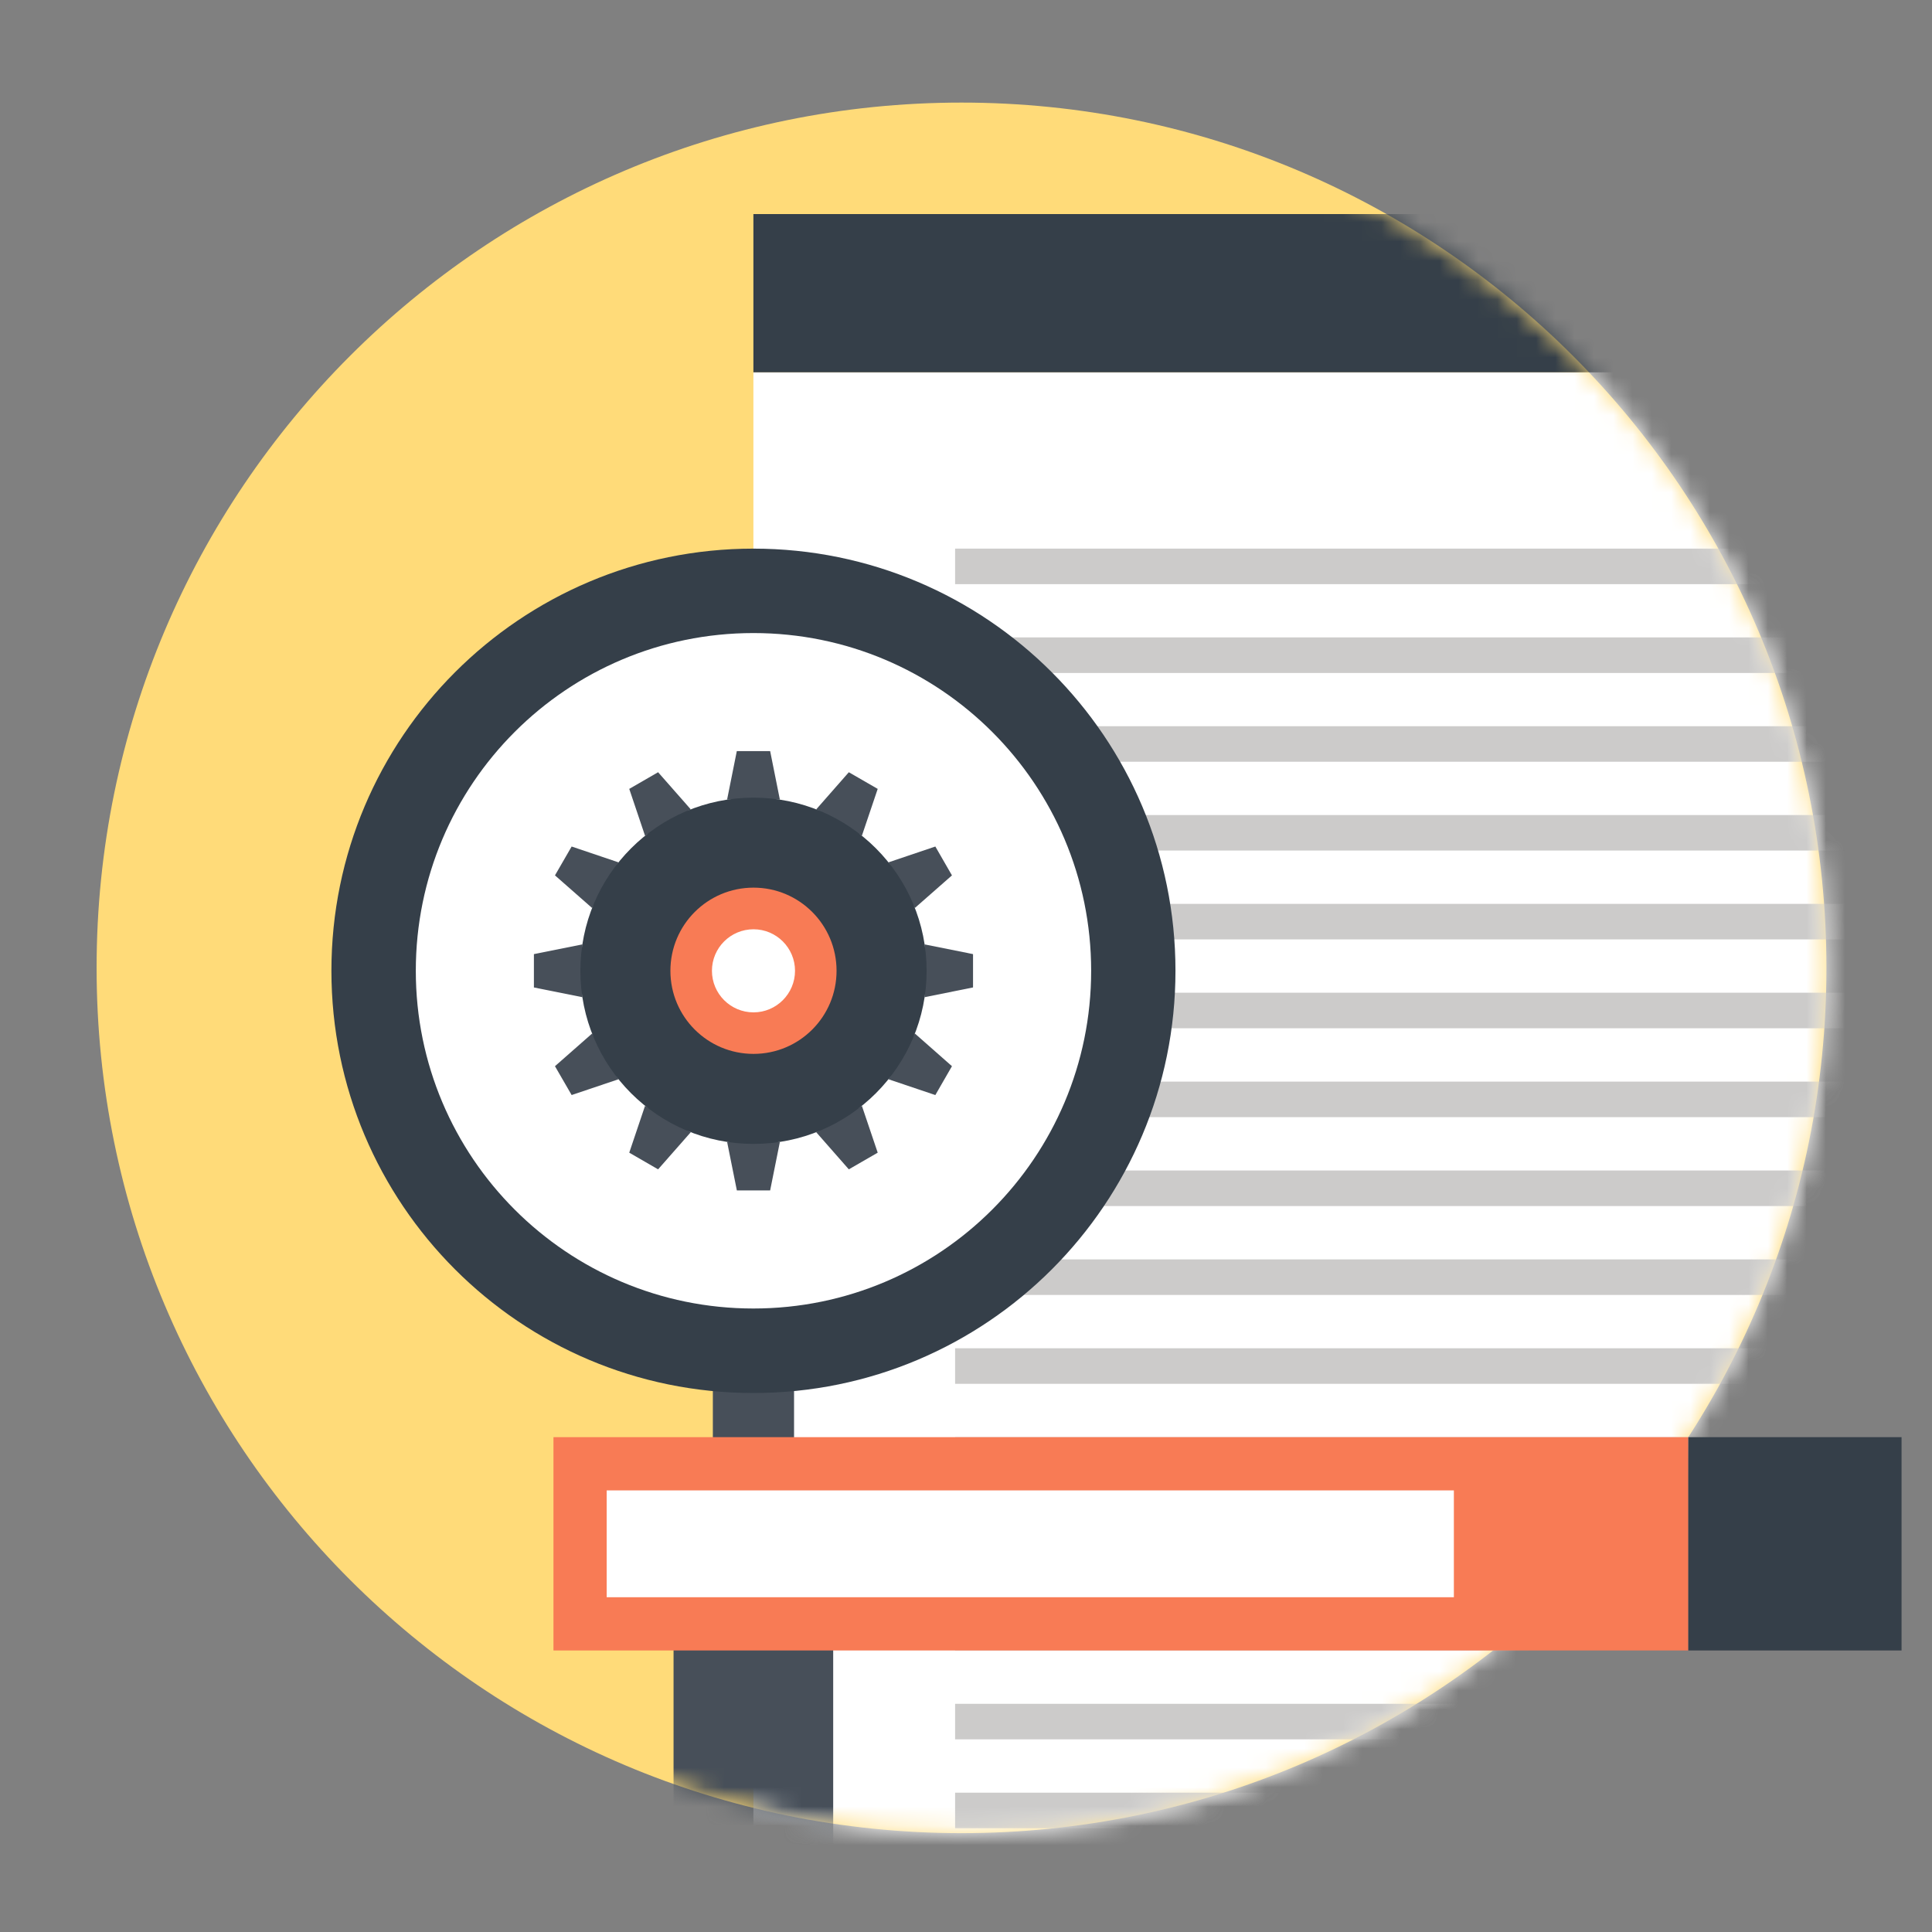 <?xml version="1.0" encoding="UTF-8" standalone="no"?>
<svg width="100px" height="100px" viewBox="0 0 100 100" version="1.1" xmlns="http://www.w3.org/2000/svg" xmlns:xlink="http://www.w3.org/1999/xlink" xmlns:sketch="http://www.bohemiancoding.com/sketch/ns">
    <rect x="0" y="0" width="100" height="100" fill="#808080" stroke="none"/>
    <!-- Generator: Sketch 3.4 (15575) - http://www.bohemiancoding.com/sketch -->
    <title>1.02</title>
    <desc>Created with Sketch.</desc>
    <defs>
        <path id="path-1" d="M44.768,0.309 C20.042,0.309 0,20.36 0,45.096 L0,45.096 C0,69.832 20.042,89.883 44.768,89.883 L44.768,89.883 C69.495,89.883 89.536,69.832 89.536,45.096 L89.536,45.096 C89.536,20.36 69.495,0.309 44.768,0.309 L44.768,0.309 Z"></path>
    </defs>
    <g id="Page-1" stroke="none" stroke-width="1" fill="none" fill-rule="evenodd" sketch:type="MSPage">
        <g id="1.02" sketch:type="MSArtboardGroup">
            <g id="Page-1" sketch:type="MSLayerGroup" transform="translate(5, 5)">
                <path d="M89.536,45.096 C89.536,69.832 69.494,89.883 44.768,89.883 C20.042,89.883 0,69.832 0,45.096 C0,20.36 20.042,0.31 44.768,0.31 C69.494,0.31 89.536,20.36 89.536,45.096" id="Fill-1" fill="#FFDB79" sketch:type="MSShapeGroup"></path>
                <g id="Group-40">
                    <mask id="mask-2" sketch:name="Clip 4" fill="white">
                        <use xlink:href="#path-1"></use>
                    </mask>
                    <g id="Clip-4"></g>
                    <path d="M33.996,113 L103.776,113 L103.776,14.27 L33.996,14.27 L33.996,113 Z" id="Fill-3" fill="#FFFFFF" sketch:type="MSShapeGroup" mask="url(#mask-2)"></path>
                    <path d="M103.777,6.08 L33.996,6.08 L33.996,14.27 L103.777,14.27 L103.777,6.08 Z" id="Fill-5" fill="#353F49" sketch:type="MSShapeGroup" mask="url(#mask-2)"></path>
                    <path d="M93.337,29.833 L44.436,29.833 L44.436,27.992 L93.337,27.992 L93.337,29.833 Z" id="Fill-6" fill="#CCCBCA" sketch:type="MSShapeGroup" mask="url(#mask-2)"></path>
                    <path d="M93.337,25.236 L44.436,25.236 L44.436,23.396 L93.337,23.396 L93.337,25.236 Z" id="Fill-7" fill="#CCCBCA" sketch:type="MSShapeGroup" mask="url(#mask-2)"></path>
                    <path d="M93.337,34.428 L44.436,34.428 L44.436,32.589 L93.337,32.589 L93.337,34.428 Z" id="Fill-8" fill="#CCCBCA" sketch:type="MSShapeGroup" mask="url(#mask-2)"></path>
                    <path d="M93.337,39.024 L44.436,39.024 L44.436,37.187 L93.337,37.187 L93.337,39.024 Z" id="Fill-9" fill="#CCCBCA" sketch:type="MSShapeGroup" mask="url(#mask-2)"></path>
                    <path d="M93.337,43.623 L44.436,43.623 L44.436,41.784 L93.337,41.784 L93.337,43.623 Z" id="Fill-10" fill="#CCCBCA" sketch:type="MSShapeGroup" mask="url(#mask-2)"></path>
                    <path d="M93.337,48.223 L44.436,48.223 L44.436,46.383 L93.337,46.383 L93.337,48.223 Z" id="Fill-11" fill="#CCCBCA" sketch:type="MSShapeGroup" mask="url(#mask-2)"></path>
                    <path d="M93.337,52.824 L44.436,52.824 L44.436,50.984 L93.337,50.984 L93.337,52.824 Z" id="Fill-12" fill="#CCCBCA" sketch:type="MSShapeGroup" mask="url(#mask-2)"></path>
                    <path d="M93.337,57.425 L44.436,57.425 L44.436,55.584 L93.337,55.584 L93.337,57.425 Z" id="Fill-13" fill="#CCCBCA" sketch:type="MSShapeGroup" mask="url(#mask-2)"></path>
                    <path d="M93.337,62.026 L44.436,62.026 L44.436,60.186 L93.337,60.186 L93.337,62.026 Z" id="Fill-14" fill="#CCCBCA" sketch:type="MSShapeGroup" mask="url(#mask-2)"></path>
                    <path d="M93.337,66.626 L44.436,66.626 L44.436,64.786 L93.337,64.786 L93.337,66.626 Z" id="Fill-15" fill="#CCCBCA" sketch:type="MSShapeGroup" mask="url(#mask-2)"></path>
                    <path d="M93.337,71.227 L44.436,71.227 L44.436,69.387 L93.337,69.387 L93.337,71.227 Z" id="Fill-16" fill="#CCCBCA" sketch:type="MSShapeGroup" mask="url(#mask-2)"></path>
                    <path d="M93.337,75.827 L44.436,75.827 L44.436,73.987 L93.337,73.987 L93.337,75.827 Z" id="Fill-17" fill="#CCCBCA" sketch:type="MSShapeGroup" mask="url(#mask-2)"></path>
                    <path d="M93.337,80.428 L44.436,80.428 L44.436,78.588 L93.337,78.588 L93.337,80.428 Z" id="Fill-18" fill="#CCCBCA" sketch:type="MSShapeGroup" mask="url(#mask-2)"></path>
                    <path d="M93.337,85.028 L44.436,85.028 L44.436,83.189 L93.337,83.189 L93.337,85.028 Z" id="Fill-19" fill="#CCCBCA" sketch:type="MSShapeGroup" mask="url(#mask-2)"></path>
                    <path d="M93.337,89.629 L44.436,89.629 L44.436,87.789 L93.337,87.789 L93.337,89.629 Z" id="Fill-20" fill="#CCCBCA" sketch:type="MSShapeGroup" mask="url(#mask-2)"></path>
                    <path d="M36.1,71.639 L31.897,71.639 L31.897,66.621 L36.1,66.621 L36.1,71.639 Z" id="Fill-21" fill="#474F59" sketch:type="MSShapeGroup" mask="url(#mask-2)"></path>
                    <path d="M55.842,45.247 C55.842,57.32 46.06,67.102 33.996,67.102 C21.931,67.102 12.154,57.32 12.154,45.247 C12.154,33.179 21.931,23.397 33.996,23.397 C46.06,23.397 55.842,33.179 55.842,45.247" id="Fill-22" fill="#353F49" sketch:type="MSShapeGroup" mask="url(#mask-2)"></path>
                    <path d="M51.478,45.247 C51.478,54.905 43.649,62.728 33.996,62.728 C24.346,62.728 16.522,54.905 16.522,45.247 C16.522,35.589 24.346,27.767 33.996,27.767 C43.649,27.767 51.478,35.589 51.478,45.247" id="Fill-23" fill="#FFFFFF" sketch:type="MSShapeGroup" mask="url(#mask-2)"></path>
                    <path d="M34.863,33.878 L33.137,33.878 L32.634,36.388 L35.366,36.388 L34.863,33.878 Z" id="Fill-24" fill="#474F59" sketch:type="MSShapeGroup" mask="url(#mask-2)"></path>
                    <path d="M29.063,34.97 L27.57,35.833 L28.387,38.258 L30.754,36.893 L29.063,34.97 Z" id="Fill-25" fill="#474F59" sketch:type="MSShapeGroup" mask="url(#mask-2)"></path>
                    <path d="M24.588,38.816 L23.725,40.309 L25.649,42 L27.016,39.636 L24.588,38.816 Z" id="Fill-26" fill="#474F59" sketch:type="MSShapeGroup" mask="url(#mask-2)"></path>
                    <path d="M22.635,44.385 L22.635,46.111 L25.145,46.614 L25.145,43.882 L22.635,44.385 Z" id="Fill-27" fill="#474F59" sketch:type="MSShapeGroup" mask="url(#mask-2)"></path>
                    <path d="M23.725,50.186 L24.588,51.679 L27.016,50.861 L25.649,48.494 L23.725,50.186 Z" id="Fill-28" fill="#474F59" sketch:type="MSShapeGroup" mask="url(#mask-2)"></path>
                    <path d="M27.57,54.662 L29.063,55.525 L30.754,53.603 L28.387,52.238 L27.57,54.662 Z" id="Fill-29" fill="#474F59" sketch:type="MSShapeGroup" mask="url(#mask-2)"></path>
                    <path d="M33.14,56.617 L34.862,56.617 L35.366,54.109 L32.636,54.109 L33.14,56.617 Z" id="Fill-30" fill="#474F59" sketch:type="MSShapeGroup" mask="url(#mask-2)"></path>
                    <path d="M38.935,55.525 L40.43,54.662 L39.611,52.238 L37.246,53.602 L38.935,55.525 Z" id="Fill-31" fill="#474F59" sketch:type="MSShapeGroup" mask="url(#mask-2)"></path>
                    <path d="M43.413,51.68 L44.273,50.186 L42.352,48.493 L40.984,50.861 L43.413,51.68 Z" id="Fill-32" fill="#474F59" sketch:type="MSShapeGroup" mask="url(#mask-2)"></path>
                    <path d="M45.364,46.11 L45.364,44.385 L42.857,43.882 L42.857,46.614 L45.364,46.11 Z" id="Fill-33" fill="#474F59" sketch:type="MSShapeGroup" mask="url(#mask-2)"></path>
                    <path d="M44.273,40.31 L43.413,38.816 L40.984,39.636 L42.352,41.998 L44.273,40.31 Z" id="Fill-34" fill="#474F59" sketch:type="MSShapeGroup" mask="url(#mask-2)"></path>
                    <path d="M40.43,35.833 L38.935,34.971 L37.246,36.894 L39.611,38.258 L40.43,35.833 Z" id="Fill-35" fill="#474F59" sketch:type="MSShapeGroup" mask="url(#mask-2)"></path>
                    <path d="M34.003,47.729 C32.631,47.729 31.52,46.617 31.52,45.248 C31.52,43.878 32.631,42.766 34.003,42.766 C35.368,42.766 36.48,43.878 36.48,45.248 C36.48,46.617 35.368,47.729 34.003,47.729 M34.003,36.286 C29.048,36.286 25.04,40.298 25.04,45.248 C25.04,50.197 29.048,54.209 34.003,54.209 C38.95,54.209 42.962,50.197 42.962,45.248 C42.962,40.298 38.95,36.286 34.003,36.286" id="Fill-36" fill="#353F49" sketch:type="MSShapeGroup" mask="url(#mask-2)"></path>
                    <path d="M34.003,47.4 C32.814,47.4 31.85,46.436 31.85,45.248 C31.85,44.061 32.814,43.099 34.003,43.099 C35.184,43.099 36.15,44.061 36.15,45.248 C36.15,46.436 35.184,47.4 34.003,47.4 M34.003,40.944 C31.624,40.944 29.7,42.869 29.7,45.248 C29.7,47.626 31.624,49.549 34.003,49.549 C36.376,49.549 38.3,47.626 38.3,45.248 C38.3,42.869 36.376,40.944 34.003,40.944" id="Fill-37" fill="#F87B55" sketch:type="MSShapeGroup" mask="url(#mask-2)"></path>
                    <path d="M29.863,98.881 L38.126,98.881 L38.126,76.012 L29.863,76.012 L29.863,98.881 Z" id="Fill-38" fill="#474F59" sketch:type="MSShapeGroup" mask="url(#mask-2)"></path>
                    <path d="M38.818,76.012 L29.17,76.012 L29.17,71.638 L38.818,71.638 L38.818,76.012 Z" id="Fill-39" fill="#353F49" sketch:type="MSShapeGroup" mask="url(#mask-2)"></path>
                </g>
                <g id="Group-45" sketch:type="MSShapeGroup">
                    <path d="M82.387,69.387 L23.647,69.387 L23.647,80.428 L82.387,80.428 L82.387,69.387 Z" id="Fill-41" fill="#F87B55"></path>
                    <path d="M26.402,72.143 L70.252,72.143 L70.252,77.672 L26.402,77.672 L26.402,72.143 Z" id="Fill-43" fill="#FFFFFF"></path>
                    <path d="M93.424,69.387 L82.387,69.387 L82.387,80.428 L93.424,80.428 L93.424,69.387 Z" id="Fill-44" fill="#353F49"></path>
                </g>
            </g>
        </g>
    </g>
</svg>